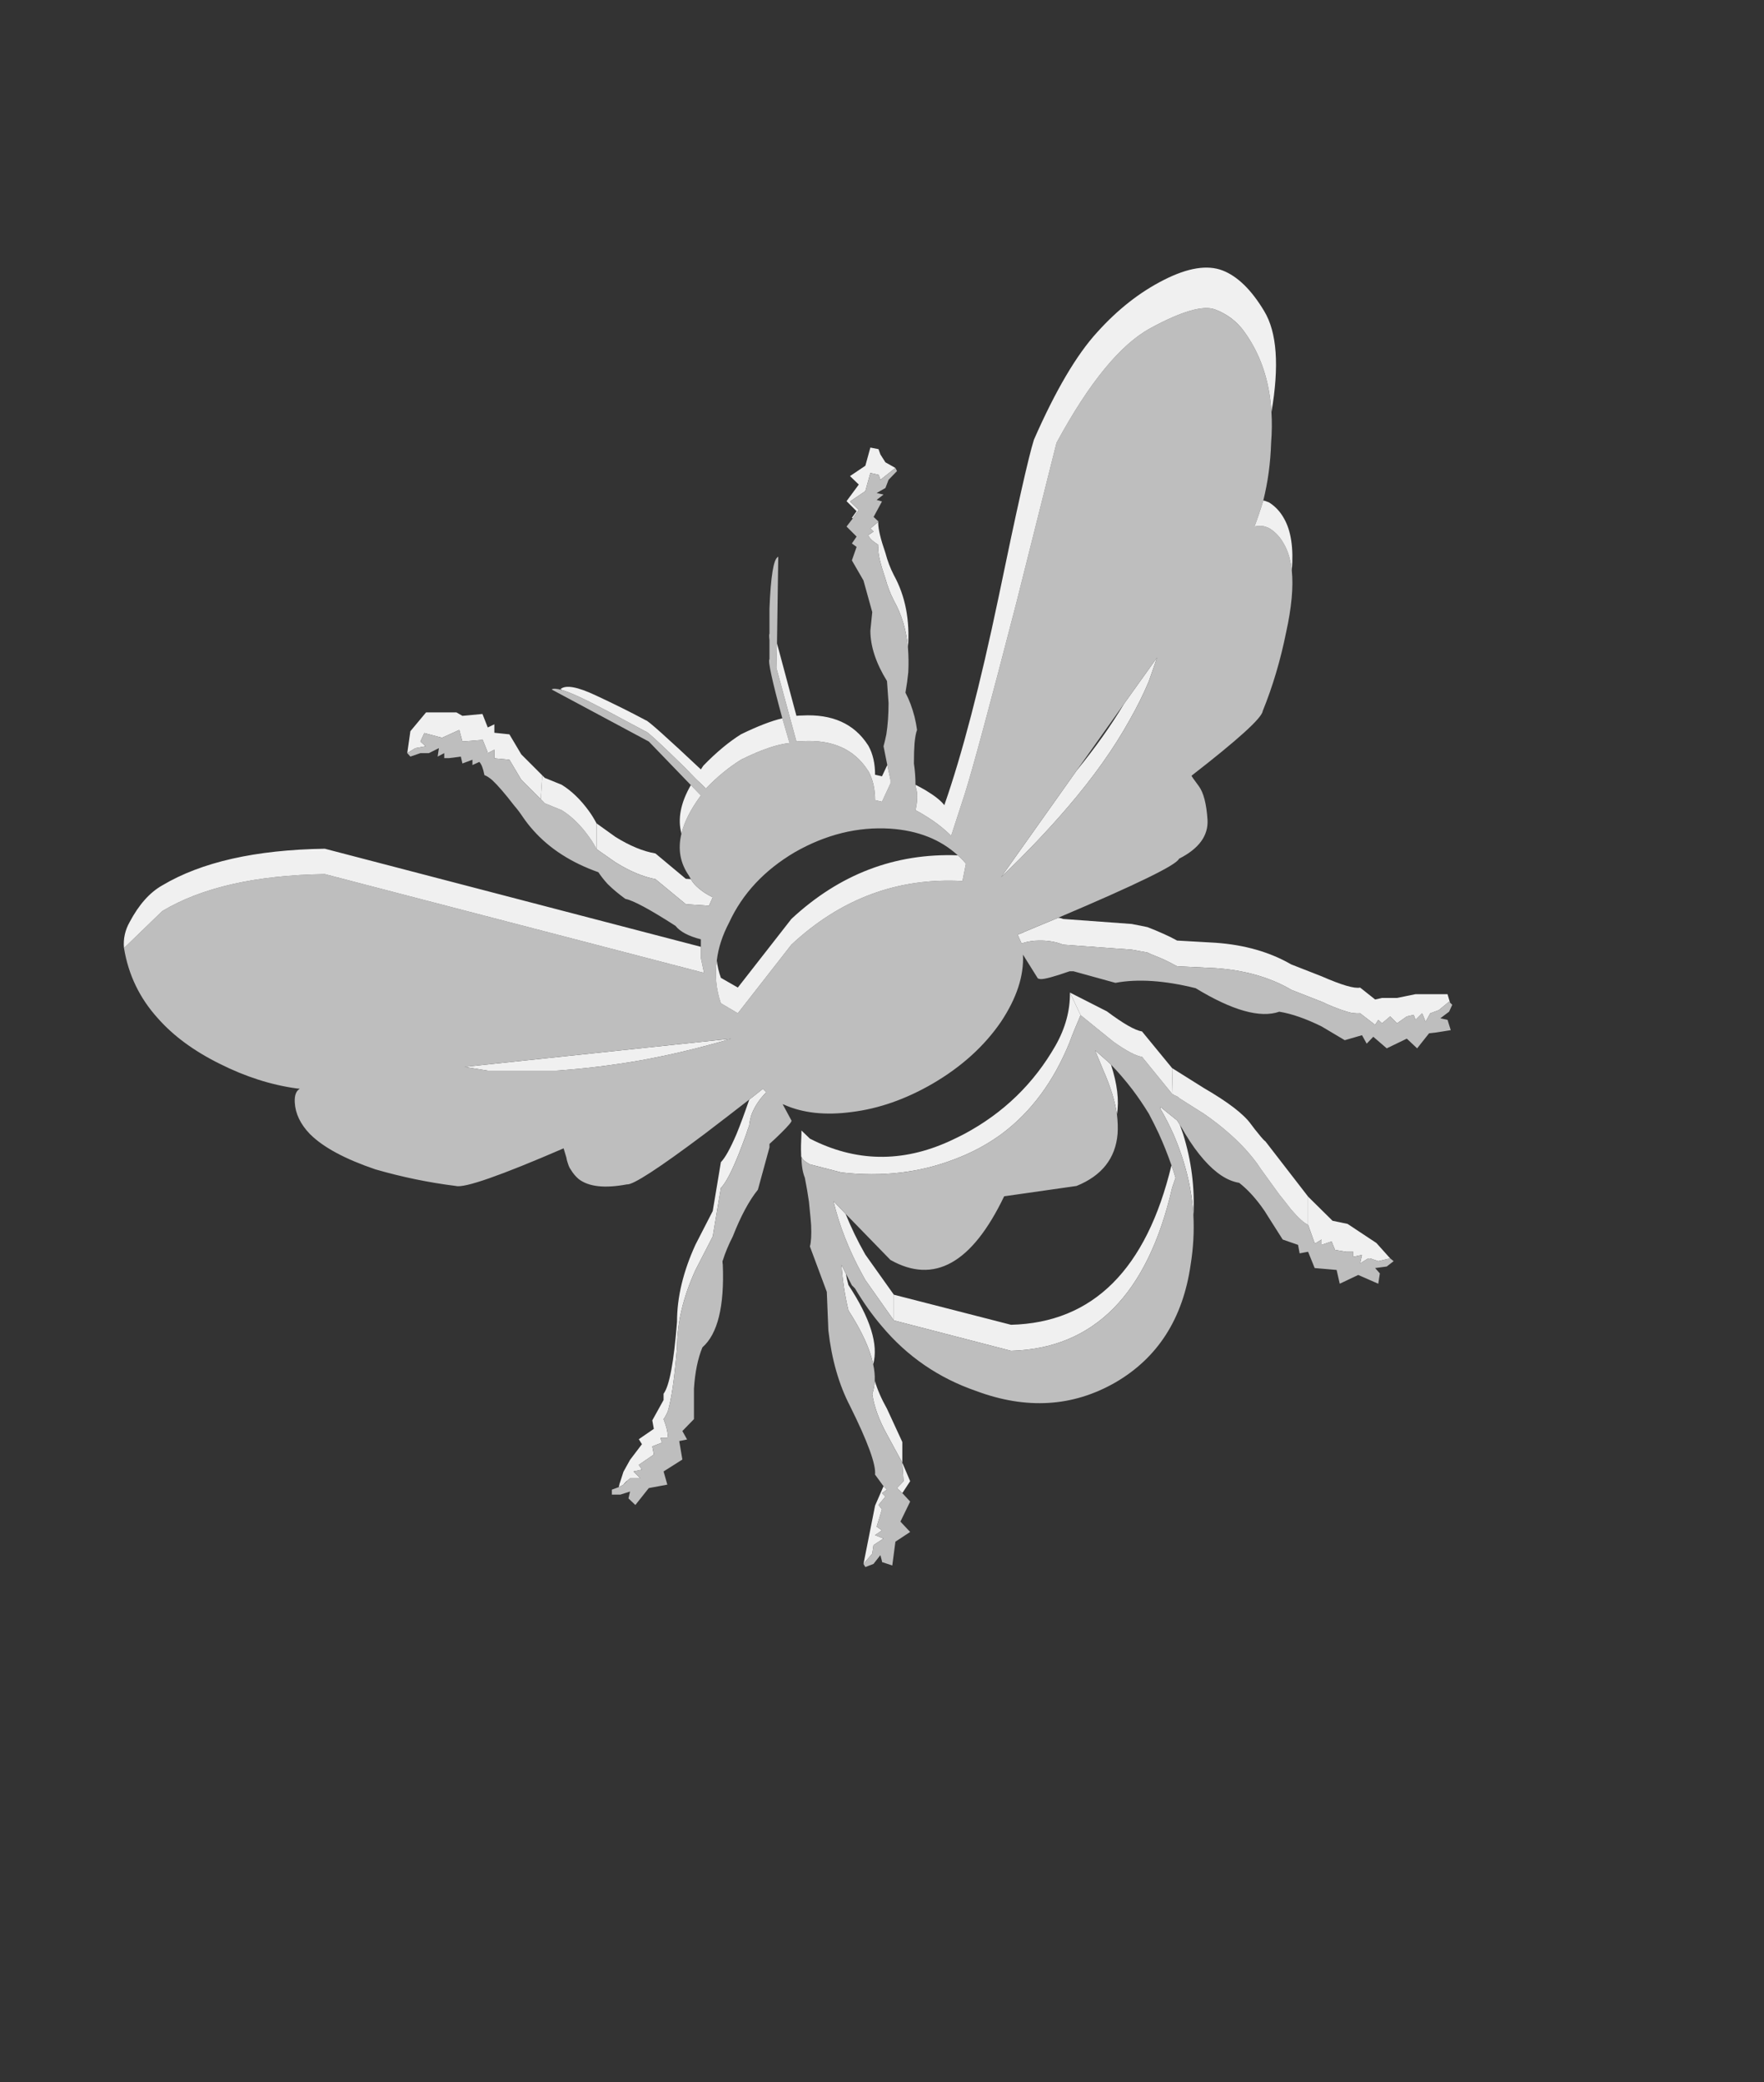 <svg xmlns="http://www.w3.org/2000/svg" xml:space="preserve" id="svg15" width="88.338" height="104.242" preserveAspectRatio="none" version="1.1">
    <rect width="100%" height="100%" fill="#333333" stroke="none"/>
    <defs id="defs8">
        <linearGradient id="a" x1="102.525" x2="143.875" y1="101.75" y2="82.45" gradientTransform="translate(6.267 13.42)scale(.314)" gradientUnits="userSpaceOnUse" spreadMethod="pad">
            <stop id="stop1" offset=".784%" stop-color="#f0f0f0"/>
            <stop id="stop2" offset="27.451%" stop-color="#f0f0f0"/>
            <stop id="stop3" offset="67.843%" stop-color="#f0f0f0"/>
            <stop id="stop4" offset="100%" stop-color="#f0f0f0"/>
        </linearGradient>
        <linearGradient id="b" x1="196.762" x2="114.838" y1="14.8" y2="181.2" gradientTransform="translate(6.267 13.42)scale(.314)" gradientUnits="userSpaceOnUse" spreadMethod="pad">
            <stop id="stop5" offset="0%" stop-color="#bebebe"/>
            <stop id="stop6" offset="45.098%" stop-color="#bebebe"/>
            <stop id="stop7" offset="73.725%" stop-color="#bebebe"/>
            <stop id="stop8" offset="100%" stop-color="#bebebe"/>
        </linearGradient>
    </defs>
    <g id="blackQueen">
        <path id="path8" fill="#f0f0f0" d="m45.26 74.772.392-.596-.393-.926.063.926-.33.345zm-1.38-5.633q-.016.345-.126.675.141.941.738 2.024l.768 1.412v-1.035l-.768-1.664q-.424-.753-.612-1.412m.204 6.245-.016-.015.345-.424-.172-.173.25-.172-.172-.173-.424.973-.58 2.919.44-.518.062-.424.502-.33-.392-.156-.032-.016.346-.235-.267-.189.267-.863zM42.435 63.79l-.22-.44q.079 1.177.346 2.275 1.004 1.554 1.24 2.7.407-1.476-1.24-3.97-.079-.283-.126-.565m25.122-2.495-.753-.157-1.224-1.209v1.413l.33.925.062-.015.282-.173v.267l.503-.173.172.424.565.094h.345v.251l.44-.094-.094.424.407-.251h.095l.408.14.596-.14-.69-.77zm-9.368-5.853v.094q.361.628.643 1.255.88 2.024 1.005 4.064.11-2.055-.518-4.064l-.157-.44q-.063-.125-.141-.235zm-14.781 7.39q-.58-1.02-.989-2.04l-.612-.643q.455 1.867 1.444 3.672l.157.282 1.428 2.025V64.84Zm12.302-9.509-.126-.125-.674-.596.423 1.02q.534 1.208.675 2.196.173-1.051-.298-2.495M31.059 74.474l.22-.11q.062-.078.172-.188l.031-.016.142-.125h.518l-.346-.345.424-.094-.157-.236.753-.518-.078-.408.486-.188-.078-.235h.345q.078-.251-.188-.942.094-.125.188-.33 0-.015.016-.03.282-.91.47-3.233 0-1.852.926-3.876l.863-1.679.408-2.432q.47-.455 1.271-2.699.063-.204.141-.408.032-.25.095-.486.22-.644.768-1.193l-.172-.172q-.345.282-.675.533-.016.016-.016.032-.345 1.004-.627 1.694-.471 1.099-.785 1.412l-.408 2.448-.863 1.68q-.926 2.023-.926 3.86-.235 3.028-.674 3.608v.314l-.565 1.02.078.424-.753.518.157.25-.596.785-.33.596-.157.487q-.031.063-.078.282m-9.65-38.789-.785.942-.157 1.098.408-.25.518-.095-.267-.235.189-.408v-.016h.015l.879.235.863-.392.157.58.973-.078.031-.031.235.58.032.11.33-.172v.423l.078.016.675.063.596 1.004.973.973.078-1.193-1.051-1.051-.596-1.004-.754-.079v-.423l-.33.157-.266-.675-1.004.094-.298-.173zm13.008 8.332-1.522-1.27q-.926-.157-2.009-.832l-.941-.675v1.287l.941.659q1.083.675 2.009.847l1.522 1.255 1.16.079.19-.424q-.424-.204-.707-.455-.25-.204-.392-.455Zm10.497-20.57-.502-.283-.25-.393-.095-.266-.408-.079-.251.91-.769.518.44.424-.613.831.503.503-.236.329.047.031.298-.423-.439-.424.769-.518.251-.91.408.094.016.016.078.235zm-.078 5.367q-.267-.518-.424-1.115-.36-1.035-.36-1.506v-.047l-.393.33.157.156-.251.173q0 .173.502.502v.032q-.016.062-.016.14 0 .456.361 1.507.157.58.424 1.099.596 1.067.706 2.369.157-2.071-.706-3.64m27.852 21.403-.126-.424h-1.6l-.926.188h-.753l-.345.079-.753-.597q-.424.094-1.93-.565l-1.523-.596q-1.6-.926-3.781-1.083l-1.93-.11q-.596-.329-1.49-.674l-.785-.157-3.437-.251q-.11-.047-.235-.063-.785.33-1.695.706l-.063.032q-.14.062-.282.11l.188.423h.063q.204-.063.408-.094t.392-.031q.675-.016 1.224.204l3.437.25.784.142q.188.094.361.157.565.22 1.004.47l.126.063 1.93.094q2.071.142 3.624.989l.157.094 1.522.596q.126.048.236.11.8.345 1.27.455.268.032.425.016l.753.58.157-.25.188.172.408-.345.345.345.487-.345.345-.079.094.252.33-.33.172.424.235-.424.424-.157.518-.424zm-49.35 3.216 1.162.189h3.436q2.087-.142 4.237-.518 2.244-.408 4.519-1.083zm34.27-19.316.408-1.177-1.648 2.307q-.973 1.632-2.385 3.358l-3.782 5.335q1.883-1.805 3.358-3.53 1.899-2.213 3.076-4.331.565-.989.973-1.962" style="stroke-width:.314" transform="translate(-.073 -.018)"/>
        <path id="path9" fill="url(#bS)" d="M53.639 52.193q.188-.518.549-1.35l-.534-1.13q.016 1.35-.721 2.652-1.632 2.856-4.567 4.425-.36.188-.737.361-3.578 1.632-6.998-.125l-.424-.408v.172q-.032.644-.016.973 0 .36.016.141.016.189.424.408l1.584.408q3.044.345 5.65-.659 1.302-.486 2.369-1.27 2.212-1.648 3.405-4.598m5.13 7.296.173-.502q-.094-.33-.204-.628-1.883 7.83-8.034 7.987l-5.868-1.506v1.287l5.868 1.522q6.23-.173 8.066-8.16" style="fill:url(#a);stroke-width:.314" transform="translate(-.073 -.018)"/>
        <path id="path10" fill="url(#bU)" d="m58.77 54.782-1.507-1.852q-.455-.063-1.428-.753l-1.647-1.334q-.361.832-.55 1.35-1.192 2.95-3.404 4.597-1.067.785-2.37 1.271-2.605 1.004-5.649.66l-1.584-.409q-.408-.22-.424-.408 0 .66.172 1.083.126.643.204 1.193.048.439.079.8l.031.376q.032.738-.062 1.067l.847 2.276.078 1.93q.251 2.18 1.083 3.781 1.334 2.683 1.255 3.437l.424.58.173.173-.251.172.172.173-.345.424.016.015.157.204-.267.863.267.189-.346.235.032.016.392.157-.502.33-.063.423-.44.518.095.157.408-.157.345-.44.079.298v.048l.517.172.157-1.192.738-.487-.487-.518.487-1.004-.392-.424-.267-.25.33-.346-.063-.926-.77-1.412q-.596-1.083-.737-2.024.11-.33.126-.675.015-.392-.079-.816-.235-1.145-1.24-2.699-.266-1.098-.345-2.275l.22.44.298.58.157.157q.612 1.036 1.35 1.899 1.898 2.26 4.707 3.232 3.782 1.412 6.983-.424 3.185-1.851 3.766-5.884.204-1.255.14-2.495-.125-2.04-1.004-4.064-.282-.627-.643-1.255v-.094l.832.674q.078.11.141.236.047.063.094.141.094.157.173.298.455.753.926 1.287.894 1.02 1.773 1.161.565.44 1.098 1.161.188.251.345.518l.738 1.161.769.267.078.424.424-.079.33.816 1.098.094.157.69.925-.439 1.005.44.078-.518-.235-.267.58-.078.346-.267-.173-.141-.596.14-.408-.14h-.094l-.408.25.094-.423-.44.094v-.25h-.345l-.565-.095-.172-.424-.502.173v-.267l-.283.173-.063.015-.33-.925q-.297-.126-.862-.785-.251-.33-.58-.737l-.91-1.256q-.095-.14-.205-.298-.565-.769-1.365-1.475-.58-.518-1.287-1.004L59.13 55q-.046-.078-.235-.14l-.094-.064zm-.66 2.008q.33.722.628 1.57.11.297.204.627l-.172.502q-1.836 7.987-8.066 8.16l-5.868-1.522-1.428-2.025-.157-.282q-.989-1.805-1.444-3.672l.612.643 2.244 2.307q3.28 1.852 5.696-3.185l3.625-.518q1.899-.769 2.055-2.605.032-.455-.031-.973-.141-.988-.675-2.196l-.423-1.02.674.596.126.125q.55.565 1.067 1.24.44.58.832 1.224.25.47.502 1.004m4.268-40.17q-.55-.768-1.475-1.114-.895-.314-3.186.926-2.275 1.208-4.738 5.759l-2.025 8.065q-1.992 7.705-2.573 9.525-.58 1.773-.643 1.977-.079.204-.063.078-.565-.549-1.24-.957-.266-.172-.517-.298.015-.078.03-.141.126-.644-.03-1.036v-.094q0-.533-.079-1.067 0-.612.031-1.02.048-.47.126-.659-.047-.345-.126-.659-.172-.675-.455-1.208.095-.534.142-1.02.031-.628-.016-1.224-.11-1.302-.706-2.37-.267-.517-.424-1.098-.36-1.051-.36-1.506 0-.079.015-.141v-.032q-.502-.33-.502-.502l.25-.173-.156-.156.392-.33.016-.016-.251-.235.016-.016.408-.753-.267-.078.345-.267-.345-.079.44-.25.156-.409.424-.439-.079-.157-.753.596-.078-.235-.016-.016-.408-.094-.251.91-.769.518.44.424-.299.423-.314.408.503.503-.236.345.236.172-.236.675.58 1.004.44 1.585-.094.926q0 1.177.832 2.526l.078 1.099q0 .863-.11 1.569-.063.314-.141.596l.188.941.157.738v.188l-.423.91-.346-.078q0-.832-.33-1.444-.015-.031-.03-.047-1.036-1.6-3.296-1.46-.141 0-.282.017l-1.004-3.688.031-1.224.063-4.346q-.016 0-.016.015-.33.157-.424 2.605v1.24q-.031.047 0 .314v.957q-.125.141.644 2.965.172.581.36 1.24-.91.079-2.432.832-.925.58-1.757 1.443-.251-.25-.486-.47l-.581-.597q-1.46-1.428-1.82-1.71-.094-.078-.126-.078-.125-.063-.235-.126l-1.554-.832q-.204-.11-.423-.22-1.334-.705-1.962-.894-.439-.125-.533-.031l4.864 2.605 2.103 2.18.502.519q-.016.03-.031.047-.738 1.004-.942 1.867-.282 1.161.377 2.103.047.078.094.172.141.251.392.455.283.251.706.455l-.188.424-1.161-.079-1.522-1.255q-.926-.172-2.009-.847l-.941-.66q-.047-.093-.11-.203-.126-.22-.267-.408-.627-.879-1.365-1.334l-.847-.345-.204-.204-.973-.973-.596-1.004-.675-.063-.079-.016v-.423l-.33.172-.03-.11-.236-.58-.031.031-.973.079-.157-.58-.863.391-.879-.235h-.015v.016l-.189.408.267.235-.518.094-.408.251.157.173.502-.173h.424l.502-.25-.063.423.33-.173v.251h.235l.596-.078.079.345.502-.188v.266l.345-.156q.157.156.251.643v.016q.173.062.393.25.423.393 1.098 1.272.22.25.44.58.235.345.517.66 1.224 1.38 3.264 2.102.173.267.44.565l.03.031q.362.361.88.738.58.11 2.51 1.35.345.438 1.271.674v.926l.157.753-18.987-4.943q-5.193.079-8.143 1.852l-1.915 1.851q.33 2.009 1.695 3.515 1.161 1.318 3.091 2.275 1.93.973 3.876 1.24.078 0 .141.016-.282.157-.251.69.047.832.753 1.57l.032.03q.988.973 3.248 1.742 2.008.58 4.032.832.644.173 5.398-1.883.063.204.141.47.016.11.047.205l.063.188q.047.126.11.204.157.267.392.47.754.581 2.417.267.44.063 3.891-2.526.989-.753 2.244-1.726.33-.25.675-.533l.172.172q-.549.55-.768 1.193-.063.235-.095.486-.078.204-.14.408-.801 2.244-1.272 2.7l-.408 2.431-.863 1.68q-.926 2.023-.926 3.875-.188 2.322-.47 3.232-.016.016-.016.032-.094.204-.188.33.266.69.188.94h-.345l.078.236-.486.188.078.408-.753.518.157.236-.424.094.346.345h-.518l-.141.125-.204.204-.22.11-.345.126v.25h.423l.487-.156-.079.345.345.33.66-.832.015-.016.926-.172-.188-.66.941-.596-.157-.925.393-.079-.236-.423.58-.597v-1.522q.08-1.24.424-2.071 1.146-1.004 1.02-4.143-.015-.078-.015-.172 0-.016.015-.032.173-.564.502-1.208.597-1.522 1.256-2.338l.58-2.118v-.173q.314-.282.534-.502.628-.612.565-.675l-.44-.815q.032.015.079.03 1.412.629 3.39.362 2.023-.251 4.032-1.412 2.181-1.271 3.436-3.107 1.177-1.773 1.099-3.358l.737 1.177q.016.031.141.047.298.015 1.46-.393h.188l2.103.581q1.679-.314 4.017.267 2.761 1.679 4.19 1.177.94.156 2.117.737l1.162.69.863-.25.235.423.33-.345.674.58 1.005-.486.517.486.597-.753.266-.031h.016l.8-.126v-.015l-.157-.502-.36-.079.439-.33.157-.345-.11-.11-.047-.047-.518.424-.424.157-.235.424-.173-.424-.33.33-.093-.252-.345.079-.487.345-.345-.345-.408.345-.188-.172-.157.25-.753-.58q-.157.016-.424-.016-.47-.11-1.271-.455-.11-.062-.236-.11l-1.522-.596-.156-.094q-1.554-.847-3.625-.989l-1.93-.094-.126-.062q-.44-.252-1.004-.471-.173-.063-.36-.157l-.785-.141-3.437-.251q-.55-.22-1.224-.204-.188 0-.392.031t-.408.094h-.063l-.188-.424q.141-.047.282-.11l.063-.03q.91-.377 1.695-.707 5.884-2.495 6.04-2.95 1.492-.753 1.429-1.946-.079-1.208-.44-1.694-.376-.502-.36-.518 3.499-2.715 3.562-3.232.753-1.852 1.176-3.955.408-1.851.283-3.075-.079-.8-.392-1.334-.267-.502-.722-.784-.047-.032-.11-.048-.251-.125-.643-.047.235-.627.439-1.302.345-1.38.392-2.887.063-.816.016-1.538-.141-2.354-1.365-4.033m-4.362 16.32-.408 1.176q-.408.973-.973 1.962-1.177 2.118-3.076 4.33-1.475 1.726-3.358 3.531l3.782-5.335 2.385-3.358zm-9.572 10.325-.173.863q-4.864-.266-8.567 3.186l-2.683 3.436-.848-.502q-.36-1.051-.204-2.15.11-.926.612-1.883 1.004-2.18 3.295-3.53 2.338-1.334 4.786-1.177 2.071.141 3.374 1.334.22.188.408.423M24.5 53.621l-1.161-.189 13.353-1.412q-2.275.675-4.52 1.083-2.149.376-4.236.518z" style="fill:url(#b);stroke-width:.314" transform="translate(-.073 -.018)"/>
        <path id="path11" fill="#f0f0f0" d="m58.801 54.797-.031-1.302-1.507-1.836q-.517-.078-1.757-1.004l-1.852-.942.534 1.13 1.647 1.334q.973.69 1.428.753l1.507 1.852z" style="stroke-width:.314" transform="translate(-.073 -.018)"/>
        <path id="path12" fill="#f0f0f0" d="m58.77 53.495.031 1.302.094.063q.189.063.236.141l1.24.785q.705.486 1.286 1.004.8.706 1.365 1.475.11.157.204.298l.91 1.256q.33.408.58.737.566.66.864.785v-1.413l-2.134-2.761q-.11-.079-.345-.377-.173-.204-.393-.502-.549-.753-2.338-1.789Z" style="stroke-width:.314" transform="translate(-.073 -.018)"/>
        <path id="path13" fill="#f0f0f0" d="m27.356 40.236.847.345q.738.455 1.365 1.334.141.188.267.408.063.11.11.204V41.24q-.173-.33-.377-.612-.627-.863-1.365-1.318l-.847-.345-.126-.126-.078 1.193z" style="stroke-width:.314" transform="translate(-.073 -.018)"/>
        <path id="path14" fill="#f0f0f0" d="M16.34 42.511q-5.193.079-8.143 1.836-.942.533-1.632 1.836-.346.612-.283 1.302l1.915-1.851q2.95-1.773 8.143-1.852l18.987 4.943-.157-.753v-.55zm18.8-2.621q.015-.016.031-.047l-.502-.518q-.769 1.334-.47 2.432.203-.863.94-1.867m-2.965-3.374q.11.063.235.126.032 0 .126.078.36.282 1.82 1.71l.58.597q.236.22.487.47.832-.863 1.757-1.443 1.523-.753 2.433-.832-.189-.659-.361-1.24-.816.189-2.072.8-.925.581-1.883 1.57l-.125.188q-2.62-2.463-2.762-2.463-1.114-.597-2.495-1.24-1.396-.659-1.773-.314l.094.047q.628.189 1.962.895.22.11.423.22zm8.065-.675q-.141 0-.282.016l-.973-3.625-.031 1.224 1.004 3.688q.141-.016.282-.016 2.26-.141 3.295 1.46.016.015.032.046.33.612.33 1.444l.345.078.423-.91v-.188l-.157-.738-.266.565-.346-.078q0-.847-.33-1.444-.015-.031-.03-.047-1.036-1.6-3.296-1.475m20.666-20.336q.926.346 1.475 1.114 1.224 1.68 1.365 4.033.596-3.468-.361-5.053-.957-1.6-2.087-2.04-1.145-.439-2.934.471-1.805.91-3.343 2.62-1.553 1.695-3.17 5.383-.407 1.287-1.772 7.893-1.381 6.59-2.715 10.403-.25-.33-.926-.738-.266-.156-.517-.282v.094q.156.392.03 1.036-.015.063-.03.141.25.126.517.298.675.408 1.24.957-.016.126.063-.078.062-.204.643-1.977.58-1.82 2.573-9.525l2.025-8.065q2.463-4.55 4.738-5.759 2.291-1.24 3.186-.926M48.272 44.127l.173-.863q-.188-.235-.408-.423-4.723-.173-8.332 3.185l-2.683 3.436-.848-.486q-.157-.44-.204-.879-.157 1.099.204 2.15l.848.502 2.683-3.436q3.703-3.452 8.567-3.186" style="stroke-width:.314" transform="translate(-.073 -.018)"/>
        <path id="path15" fill="#f0f0f0" d="M63.336 25.078q-.204.675-.44 1.302.393-.078.644.047.063.016.11.048.455.282.722.784.313.534.392 1.334.141-1.695-.392-2.62-.267-.487-.722-.785-.047-.032-.11-.047-.094-.047-.204-.063" style="stroke-width:.314" transform="translate(-.073 -.018)"/>
    </g>
</svg>
